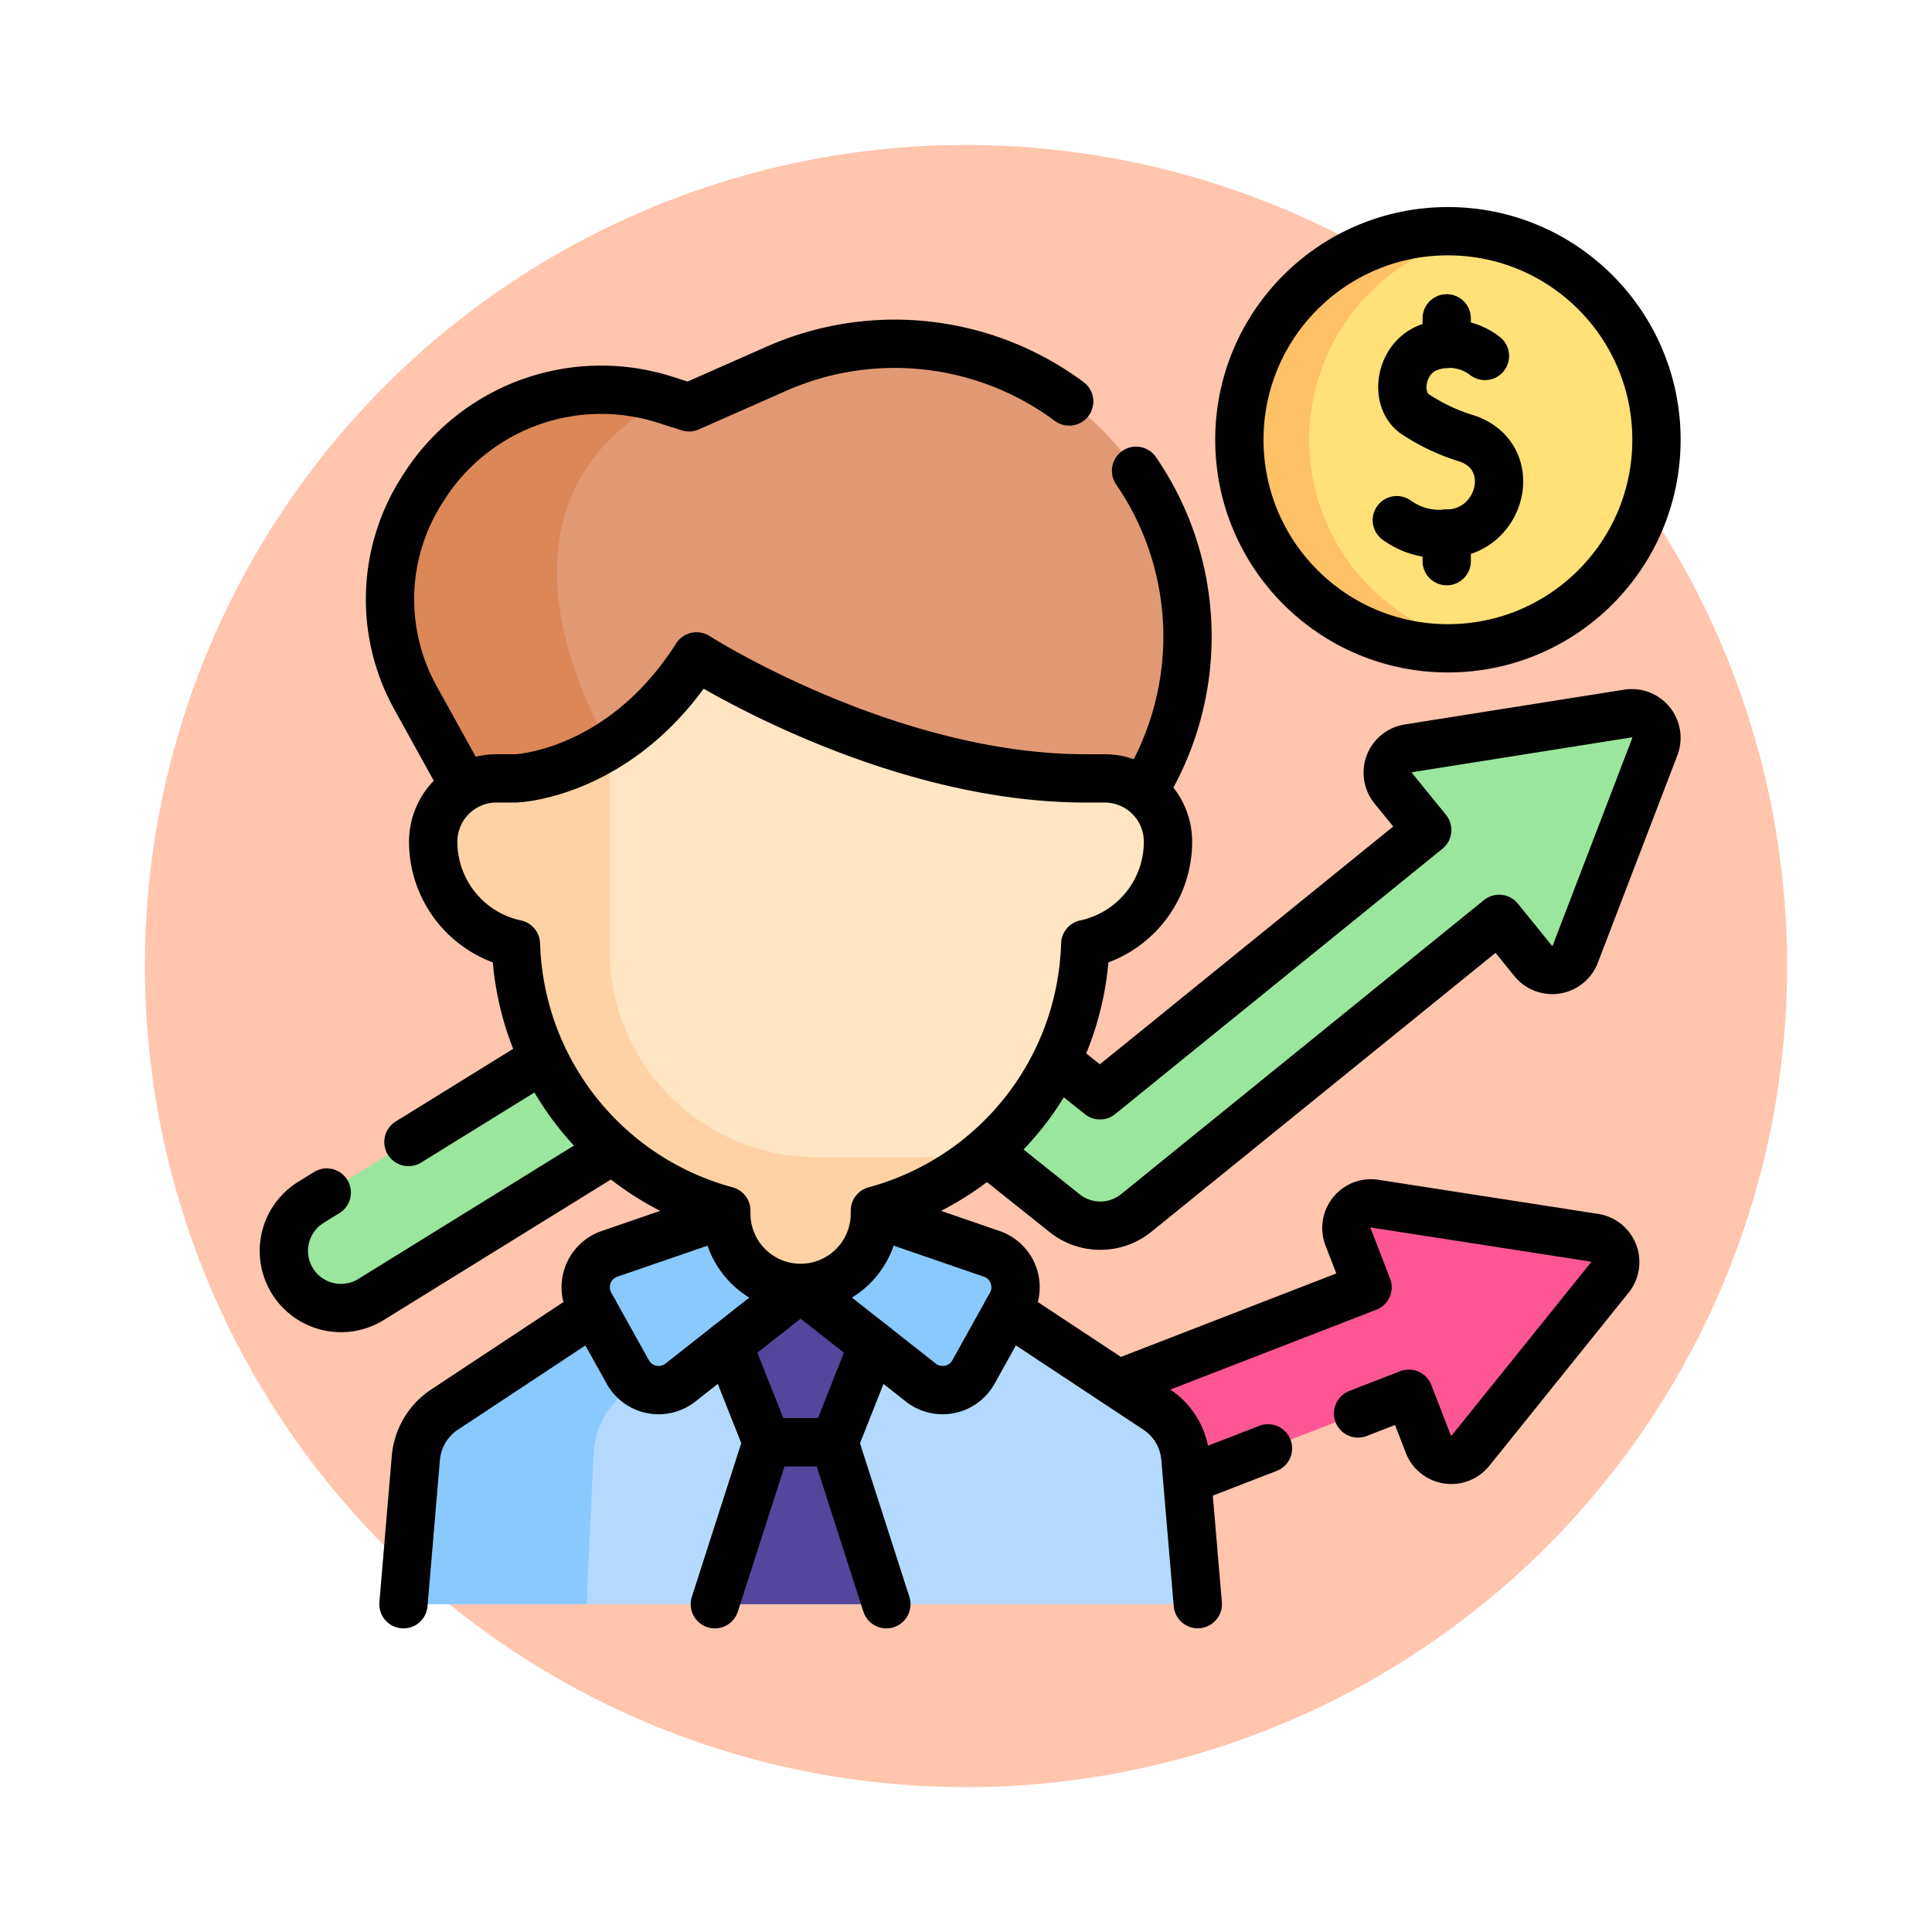 <svg xmlns="http://www.w3.org/2000/svg" xmlns:xlink="http://www.w3.org/1999/xlink" width="120" height="120" viewBox="0 0 120 120">
  <defs>
    <filter id="Elipse_8028" x="0" y="0" width="120" height="120" filterUnits="userSpaceOnUse">
      <feOffset dy="3" input="SourceAlpha"/>
      <feGaussianBlur stdDeviation="3" result="blur"/>
      <feFlood flood-opacity="0.161"/>
      <feComposite operator="in" in2="blur"/>
      <feComposite in="SourceGraphic"/>
    </filter>
  </defs>
  <g id="Grupo_1054390" data-name="Grupo 1054390" transform="translate(-1090.51 -1872.106)">
    <g transform="matrix(1, 0, 0, 1, 1090.51, 1872.11)" filter="url(#Elipse_8028)">
      <circle id="Elipse_8028-2" data-name="Elipse 8028" cx="51" cy="51" r="51" transform="translate(9 6)" fill="#ffc5ad"/>
    </g>
    <g id="corredor" transform="translate(1100.614 1878.964)">
      <path id="Trazado_789794" data-name="Trazado 789794" d="M91.011,181.985l-13.632,2.164a1.53,1.53,0,0,0-.949,2.474l2.112,2.606L58.22,205.7,43.468,193.927a3.548,3.548,0,0,0-4.079-.244l-30.2,18.681a3.548,3.548,0,1,0,3.732,6.035L41,201.032l15.029,11.991a3.548,3.548,0,0,0,4.446-.017L83.01,194.741l2.112,2.607a1.53,1.53,0,0,0,2.617-.416l4.941-12.889A1.53,1.53,0,0,0,91.011,181.985Z" transform="translate(-0.001 -144.526)" fill="#9be69d"/>
      <path id="Trazado_789795" data-name="Trazado 789795" d="M10.191,342.681l-1.009.625a3.548,3.548,0,0,0,3.732,6.035l15.052-9.311" transform="translate(0 -275.468)" fill="none" stroke="#000" stroke-linecap="round" stroke-linejoin="round" stroke-miterlimit="10" stroke-width="3"/>
      <line id="Línea_1038" data-name="Línea 1038" x1="8.394" y2="5.191" transform="translate(15.265 58.883)" fill="none" stroke="#000" stroke-linecap="round" stroke-linejoin="round" stroke-miterlimit="10" stroke-width="3"/>
      <path id="Trazado_789796" data-name="Trazado 789796" d="M262.111,209.167l4.834,3.856a3.547,3.547,0,0,0,4.446-.015l22.539-18.266,2.112,2.607a1.53,1.53,0,0,0,2.617-.415l4.942-12.888a1.531,1.531,0,0,0-1.67-2.059L288.3,184.149a1.53,1.53,0,0,0-.949,2.474l2.112,2.6L269.139,205.7l-2.7-2.152" transform="translate(-210.921 -144.527)" fill="none" stroke="#000" stroke-linecap="round" stroke-linejoin="round" stroke-miterlimit="10" stroke-width="3"/>
      <path id="Trazado_789797" data-name="Trazado 789797" d="M286.528,378.9l19.819-7.678,1.212,3.128a1.53,1.53,0,0,0,2.619.406L318.83,364a1.53,1.53,0,0,0-.957-2.471l-13.639-2.118a1.53,1.53,0,0,0-1.661,2.065l1.212,3.128-19.918,7.717Z" transform="translate(-228.943 -291.51)" fill="#fe5694"/>
      <line id="Línea_1039" data-name="Línea 1039" x1="5.016" y2="1.944" transform="translate(63.637 83.102)" fill="none" stroke="#000" stroke-linecap="round" stroke-linejoin="round" stroke-miterlimit="10" stroke-width="3"/>
      <path id="Trazado_789798" data-name="Trazado 789798" d="M309.591,370.609l15.5-6.007-1.211-3.128a1.53,1.53,0,0,1,1.661-2.064l13.64,2.117a1.531,1.531,0,0,1,.957,2.471l-8.653,10.755a1.53,1.53,0,0,1-2.619-.407l-1.211-3.128-3.152,1.222" transform="translate(-250.254 -291.507)" fill="none" stroke="#000" stroke-linecap="round" stroke-linejoin="round" stroke-miterlimit="10" stroke-width="3"/>
      <g id="Grupo_1054396" data-name="Grupo 1054396" transform="translate(14.123 14.496)">
        <path id="Trazado_789799" data-name="Trazado 789799" d="M95.629,66.453a18.132,18.132,0,0,1-3.674,10.956l-1.469,1.944H52.71l-5.038-9.115A12.6,12.6,0,0,1,48.1,57.317l.122-.189a13.049,13.049,0,0,1,14.917-5.405l1.531.484,5.434-2.4A18.182,18.182,0,0,1,95.629,66.453Z" transform="translate(-46.099 -48.264)" fill="#e19974"/>
        <path id="Trazado_789800" data-name="Trazado 789800" d="M59.732,86.947l1.992,3.815-1.867,2.354H52.71L47.672,84A12.6,12.6,0,0,1,48.1,71.08l.122-.189a13.049,13.049,0,0,1,14.917-5.405C50.469,72.395,59.732,86.947,59.732,86.947Z" transform="translate(-46.099 -62.027)" fill="#dc8758"/>
        <path id="Trazado_789801" data-name="Trazado 789801" d="M316.131,94.23a18.189,18.189,0,0,1,.443,19.917" transform="translate(-269.795 -86.343)" fill="none" stroke="#000" stroke-linecap="round" stroke-linejoin="round" stroke-miterlimit="10" stroke-width="3"/>
        <path id="Trazado_789802" data-name="Trazado 789802" d="M50.741,75.788l-3.068-5.549A12.6,12.6,0,0,1,48.1,57.319l.122-.19a13.052,13.052,0,0,1,14.917-5.405l1.531.486,5.434-2.4A18.185,18.185,0,0,1,88.28,51.846" transform="translate(-46.099 -48.265)" fill="none" stroke="#000" stroke-linecap="round" stroke-linejoin="round" stroke-miterlimit="10" stroke-width="3"/>
        <path id="Trazado_789803" data-name="Trazado 789803" d="M88.462,398.323l9.267,6.125a4.006,4.006,0,0,1,1.783,3l.771,9.09H50.945l.771-9.09a4.007,4.007,0,0,1,1.783-3l9.267-6.125Z" transform="translate(-50.113 -338.255)" fill="#b3dafe"/>
        <path id="Trazado_789804" data-name="Trazado 789804" d="M68.689,398.319,63.7,404.445a5.276,5.276,0,0,0-.961,3l-.417,9.089H50.945l.772-9.089a4.005,4.005,0,0,1,1.783-3l9.268-6.126Z" transform="translate(-50.113 -338.252)" fill="#8ac9fe"/>
        <path id="Trazado_789805" data-name="Trazado 789805" d="M163.66,369.151l3.233,8.164h4.188l3.233-8.164-4.414-6.042h-1.744Z" transform="translate(-143.487 -309.084)" fill="#54469c"/>
        <path id="Trazado_789806" data-name="Trazado 789806" d="M130.259,367.723l-7.464,5.88a2.191,2.191,0,0,1-3.27-.655l-2.339-4.2a2.191,2.191,0,0,1,1.2-3.137l7.258-2.5Z" transform="translate(-104.758 -309.084)" fill="#8ac9fe"/>
        <path id="Trazado_789807" data-name="Trazado 789807" d="M194.71,367.723l7.464,5.88a2.191,2.191,0,0,0,3.27-.655l2.339-4.2a2.191,2.191,0,0,0-1.2-3.137l-7.258-2.5Z" transform="translate(-169.209 -309.084)" fill="#8ac9fe"/>
        <path id="Trazado_789808" data-name="Trazado 789808" d="M130.259,367.723l-7.464,5.88a2.191,2.191,0,0,1-3.27-.655l-2.339-4.2a2.191,2.191,0,0,1,1.2-3.137l7.258-2.5" transform="translate(-104.758 -309.084)" fill="none" stroke="#000" stroke-linecap="round" stroke-linejoin="round" stroke-miterlimit="10" stroke-width="3"/>
        <path id="Trazado_789809" data-name="Trazado 789809" d="M194.71,367.723l7.464,5.88a2.191,2.191,0,0,0,3.27-.655l2.339-4.2a2.191,2.191,0,0,0-1.2-3.137l-7.258-2.5" transform="translate(-169.209 -309.084)" fill="none" stroke="#000" stroke-linecap="round" stroke-linejoin="round" stroke-miterlimit="10" stroke-width="3"/>
        <path id="Trazado_789810" data-name="Trazado 789810" d="M168.53,410.619l2.4,6.054h4.189l2.4-6.054" transform="translate(-147.522 -348.441)" fill="none" stroke="#000" stroke-linecap="round" stroke-linejoin="round" stroke-miterlimit="10" stroke-width="3"/>
        <path id="Trazado_789811" data-name="Trazado 789811" d="M163.66,455.957l3.233-10.055h4.188l3.233,10.055Z" transform="translate(-143.487 -377.67)" fill="#54469c"/>
        <path id="Trazado_789812" data-name="Trazado 789812" d="M163.66,455.957l3.233-10.055h4.188l3.233,10.055" transform="translate(-143.487 -377.67)" fill="none" stroke="#000" stroke-linecap="round" stroke-linejoin="round" stroke-miterlimit="10" stroke-width="3"/>
        <path id="Trazado_789813" data-name="Trazado 789813" d="M107.359,172.92a6.5,6.5,0,0,1-5.139,6.359,17.7,17.7,0,0,1-13.067,16.559v.184a4.613,4.613,0,1,1-9.227,0v-.184a17.7,17.7,0,0,1-13.067-16.559,6.5,6.5,0,0,1-5.139-6.359,3.932,3.932,0,0,1,3.931-3.931h1.2a12.849,12.849,0,0,0,5.822-2.073,17.408,17.408,0,0,0,5.4-5.5s11.849,7.578,24.153,7.578h1.2A3.931,3.931,0,0,1,107.359,172.92Z" transform="translate(-59.039 -141.996)" fill="#ffe5c2"/>
        <path id="Trazado_789814" data-name="Trazado 789814" d="M95.65,219.1a17.622,17.622,0,0,1-6.5,3.317v.184a4.613,4.613,0,1,1-9.227,0v-.184A17.7,17.7,0,0,1,66.86,205.854a6.5,6.5,0,0,1-5.139-6.359,3.932,3.932,0,0,1,3.931-3.931h1.2a12.849,12.849,0,0,0,5.822-2.073v12.722A12.883,12.883,0,0,0,85.555,219.1Z" transform="translate(-59.04 -168.571)" fill="#fed2a4"/>
        <path id="Trazado_789815" data-name="Trazado 789815" d="M102.227,168.987h1.2a3.931,3.931,0,0,1,3.931,3.931,6.5,6.5,0,0,1-5.139,6.359,17.7,17.7,0,0,1-13.067,16.559v.184a4.613,4.613,0,1,1-9.227,0v-.184a17.7,17.7,0,0,1-13.067-16.559,6.5,6.5,0,0,1-5.139-6.359,3.932,3.932,0,0,1,3.931-3.931h1.2s6.548-.218,11.224-7.578C78.074,161.409,89.922,168.987,102.227,168.987Z" transform="translate(-59.039 -141.994)" fill="none" stroke="#000" stroke-linecap="round" stroke-linejoin="round" stroke-miterlimit="10" stroke-width="3"/>
        <path id="Trazado_789819" data-name="Trazado 789819" d="M50.945,416.542l.771-9.09a4.007,4.007,0,0,1,1.783-3l9.267-6.125" transform="translate(-50.113 -338.255)" fill="none" stroke="#000" stroke-linecap="round" stroke-linejoin="round" stroke-miterlimit="10" stroke-width="3"/>
        <path id="Trazado_789820" data-name="Trazado 789820" d="M269.584,398.323l9.267,6.125a4.006,4.006,0,0,1,1.783,3l.771,9.09" transform="translate(-231.235 -338.255)" fill="none" stroke="#000" stroke-linecap="round" stroke-linejoin="round" stroke-miterlimit="10" stroke-width="3"/>
      </g>
      <g id="Grupo_1054398" data-name="Grupo 1054398" transform="translate(66.875 7.502)">
        <circle id="Elipse_8117" data-name="Elipse 8117" cx="12.954" cy="12.954" r="12.954" transform="translate(0 0)" fill="#ffe177"/>
        <path id="Trazado_789821" data-name="Trazado 789821" d="M368.641,33.227a12.954,12.954,0,1,1,0-25.543,12.954,12.954,0,0,0,0,25.543Z" transform="translate(-353.519 -7.502)" fill="#fec165"/>
        <circle id="Elipse_8118" data-name="Elipse 8118" cx="12.954" cy="12.954" r="12.954" transform="translate(0 0)" fill="none" stroke="#000" stroke-linecap="round" stroke-linejoin="round" stroke-miterlimit="10" stroke-width="3"/>
        <g id="Grupo_1054397" data-name="Grupo 1054397" transform="translate(9.779 5.413)">
          <path id="Trazado_789822" data-name="Trazado 789822" d="M415.98,49.032a3.616,3.616,0,0,0-3.341-.579c-1.88.566-2.347,3.139-1.069,4.141a12.129,12.129,0,0,0,3.325,1.574c3.33,1.177,2.1,5.873-1.288,5.9a4.533,4.533,0,0,1-3.1-.835" transform="translate(-410.506 -46.696)" fill="none" stroke="#000" stroke-linecap="round" stroke-linejoin="round" stroke-miterlimit="10" stroke-width="3"/>
          <line id="Línea_1042" data-name="Línea 1042" y1="1.714" transform="translate(3.1 13.368)" fill="none" stroke="#000" stroke-linecap="round" stroke-linejoin="round" stroke-miterlimit="10" stroke-width="3"/>
          <line id="Línea_1043" data-name="Línea 1043" y1="1.59" transform="translate(3.1)" fill="none" stroke="#000" stroke-linecap="round" stroke-linejoin="round" stroke-miterlimit="10" stroke-width="3"/>
        </g>
      </g>
    </g>
  </g>
</svg>
